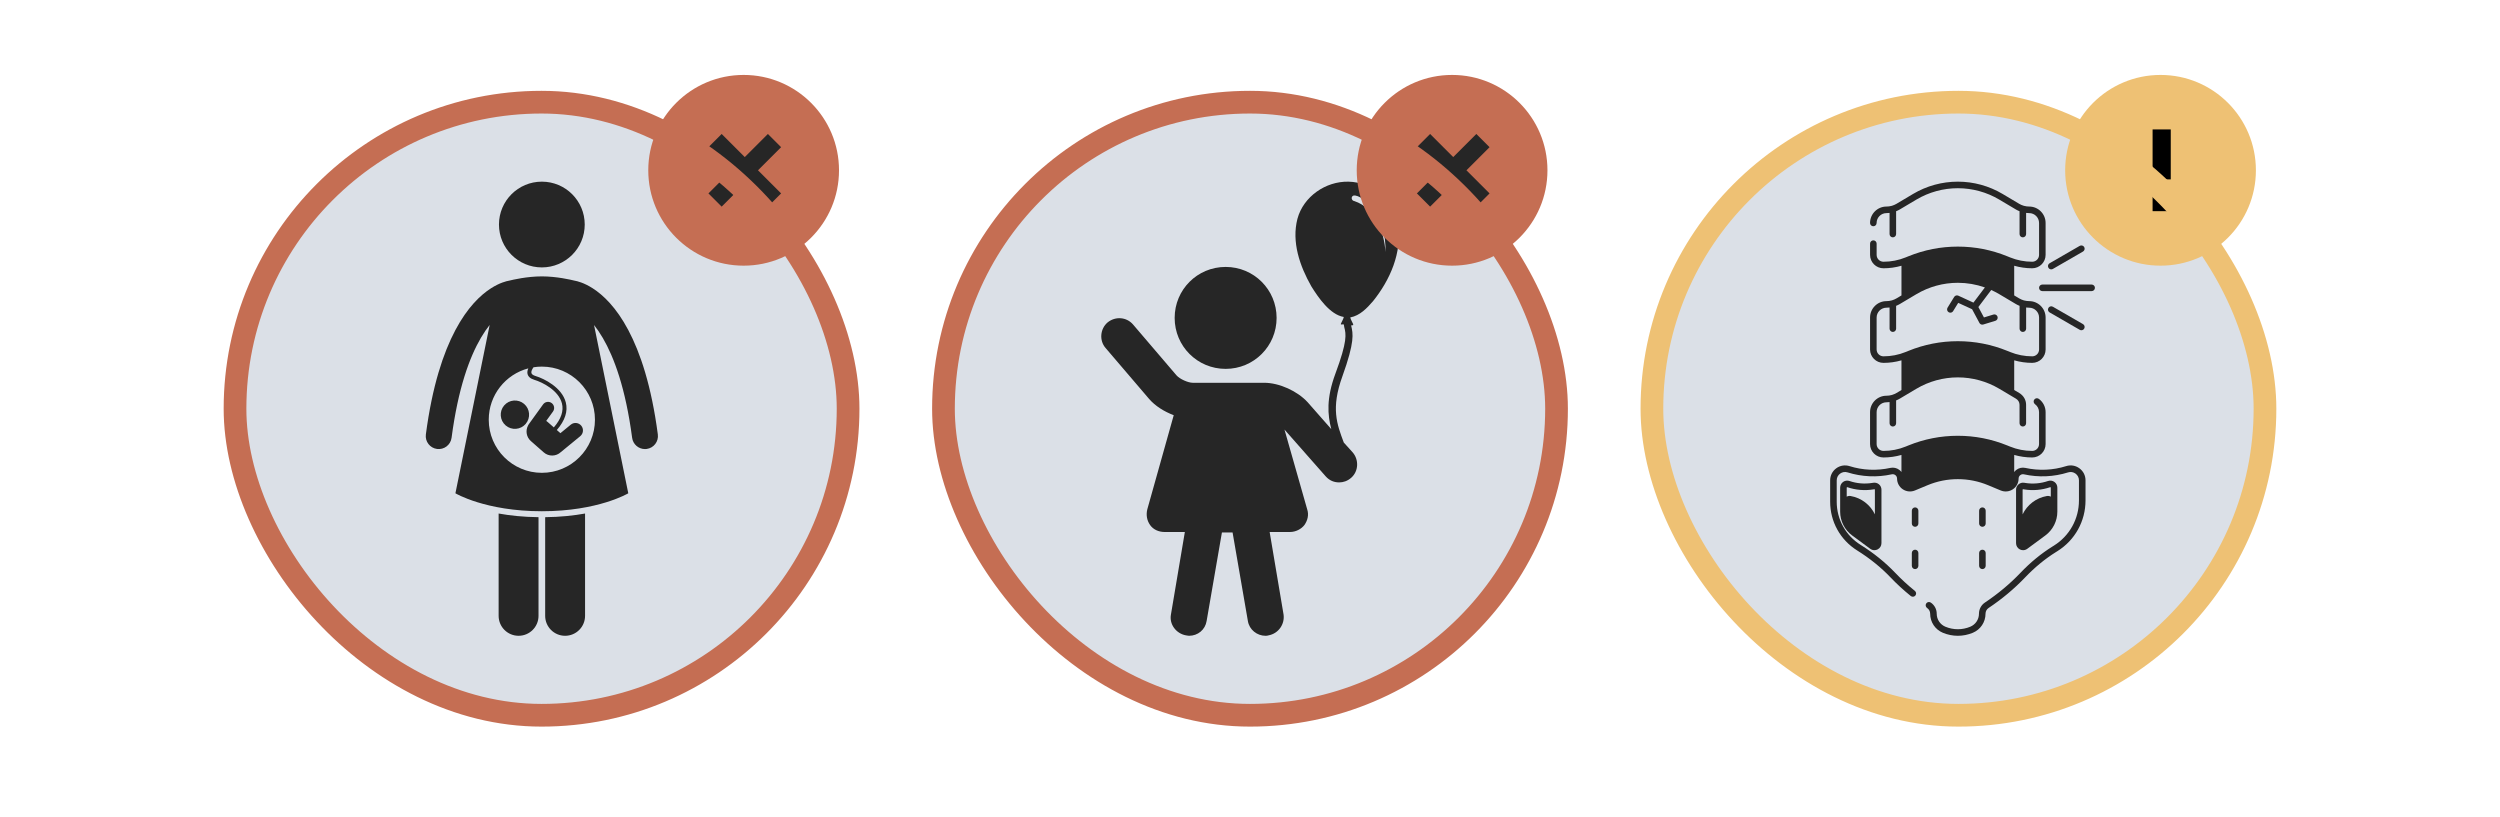 <svg width="1101" height="360" viewBox="0 0 1101 360" fill="none" xmlns="http://www.w3.org/2000/svg">
<rect x="103.5" y="45" width="270" height="270" rx="135" fill="#DBE0E7"/>
<path d="M219.597 271.216C219.597 276.067 223.529 280 228.381 280C233.23 280 237.164 276.067 237.164 271.216V227.771C230.436 227.689 224.572 227.049 219.597 226.156V271.216Z" fill="#262626"/>
<path d="M240.093 271.216C240.093 276.068 244.024 280 248.877 280C253.724 280 257.66 276.068 257.66 271.216V226.157C252.685 227.05 246.821 227.69 240.093 227.772V271.216Z" fill="#262626"/>
<path d="M289.71 191.315C284.089 148.689 270.21 132.84 261.011 126.955C257.252 124.551 254.273 123.806 252.959 123.583C251.453 123.206 245.091 121.717 238.63 121.717C232.17 121.717 225.807 123.206 224.3 123.583C222.986 123.806 220.007 124.551 216.248 126.956C207.048 132.842 193.17 148.69 187.55 191.315C187.138 194.441 189.338 197.309 192.464 197.722C195.586 198.133 198.458 195.933 198.871 192.807C201.755 170.939 206.817 157.272 211.814 148.749C213.111 146.537 214.404 144.672 215.653 143.1L200.566 217.246C200.566 217.246 213.754 225.151 238.629 225.151C263.505 225.151 276.693 217.246 276.693 217.246L261.613 143.131C262.863 144.711 264.158 146.59 265.459 148.813C270.449 157.348 275.514 171.006 278.389 192.806C278.769 195.68 281.221 197.77 284.043 197.77C284.291 197.77 284.543 197.753 284.796 197.72C287.922 197.309 290.122 194.44 289.71 191.315ZM238.629 208.23C225.713 208.23 215.242 197.76 215.242 184.843C215.242 173.986 222.642 164.859 232.672 162.225C232.33 163 232.157 163.788 232.296 164.536C232.535 165.822 233.553 166.743 235.321 167.274C238.877 168.34 245.992 171.882 247.473 177.653C248.323 180.967 247.12 184.518 243.908 188.226L241.178 185.828C240.981 185.655 240.773 185.504 240.56 185.364L243.535 181.242C244.404 180.038 244.132 178.359 242.929 177.49C241.727 176.622 240.046 176.893 239.178 178.096L232.792 186.945C232.658 187.13 232.561 187.329 232.48 187.533C231.369 189.752 231.836 192.524 233.789 194.239L239.47 199.229C241.649 201.145 244.901 201.06 246.977 199.119C246.986 199.111 246.999 199.106 247.008 199.097L255.537 192.099C256.939 190.949 257.144 188.88 255.993 187.477C254.843 186.074 252.774 185.871 251.371 187.021L246.804 190.769L245.227 189.383C248.845 185.21 250.177 181.123 249.175 177.215C247.499 170.683 239.711 166.754 235.826 165.589C234.74 165.263 234.134 164.8 234.024 164.213C233.898 163.539 234.309 162.651 234.959 161.744C236.155 161.555 237.381 161.455 238.63 161.455C251.547 161.455 262.017 171.925 262.017 184.842C262.017 197.759 251.545 208.23 238.629 208.23Z" fill="#262626"/>
<path d="M238.629 117.77C249.059 117.77 257.515 109.315 257.515 98.885C257.515 88.455 249.059 80 238.629 80C228.199 80 219.744 88.455 219.744 98.885C219.744 109.315 228.199 117.77 238.629 117.77Z" fill="#262626"/>
<path d="M231.52 186.677C233.757 184.052 233.442 180.111 230.818 177.875C228.193 175.639 224.253 175.954 222.016 178.579C219.78 181.204 220.094 185.144 222.719 187.38C225.343 189.617 229.284 189.302 231.52 186.677Z" fill="#262626"/>
<circle cx="327.5" cy="75" r="42" fill="#C56E53"/>
<path d="M344 64.82L338.18 59L328 69.18L317.82 59L312 64.82L322.18 75L312 85.18L317.82 91L328 80.82L338.18 91L344 85.18L333.82 75L344 64.82Z" fill="#262626"/>
<rect x="103.5" y="45" width="270" height="270" rx="135" stroke="#C56E53" stroke-width="10"/>
<rect x="415.5" y="45" width="270" height="270" rx="135" fill="#DBE0E7"/>
<path d="M562.215 140.003C562.215 127.554 552.215 117.555 539.767 117.555C527.318 117.555 517.318 127.554 517.318 140.003C517.318 152.452 527.318 162.452 539.767 162.452C552.215 162.452 562.215 152.452 562.215 140.003ZM610.173 111.024C609.561 102.045 605.683 91.637 596.5 88.576C595.071 88.372 594.867 86.535 596.092 86.127C598.337 85.719 602.214 88.984 603.439 90.617C608.541 96.127 610.377 103.677 610.173 111.024ZM615.683 98.984C614.255 88.372 604.459 80.209 593.847 80.004C583.847 79.8 574.052 86.535 571.399 96.331C568.746 106.535 572.419 117.147 577.521 126.126C580.582 131.024 585.684 138.575 591.806 139.595C591.602 140.615 590.99 141.432 590.582 142.452C590.378 142.86 590.582 143.064 590.99 142.86C591.194 142.86 591.602 142.86 591.806 142.86C591.806 143.268 592.01 143.677 592.01 144.085C592.827 147.146 593.439 150.207 588.133 164.492C584.051 175.513 584.664 182.655 586.296 188.982L575.888 177.145C571.399 172.247 563.44 168.574 556.705 168.574H525.277C523.236 168.574 519.563 166.941 518.134 165.309L498.951 142.86C496.094 139.595 491.196 139.187 487.727 142.044C484.462 144.901 484.054 150.003 486.911 153.268L506.094 175.717C508.747 178.778 512.624 181.227 516.91 182.859L505.278 224.287C504.665 226.736 505.073 229.185 506.502 231.226C507.931 233.266 510.379 234.287 512.828 234.287H521.808L515.685 270.612C514.869 274.898 517.93 278.98 522.216 279.796C522.624 279.796 523.032 280 523.644 280C527.522 280 530.787 277.347 531.399 273.47L538.134 234.491H542.828L549.562 273.47C550.174 277.347 553.644 280 557.317 280C557.725 280 558.134 280 558.746 279.796C563.031 278.98 565.888 274.898 565.276 270.612L559.154 234.287H568.133C570.582 234.287 573.031 233.062 574.46 231.226C575.888 229.185 576.5 226.736 575.684 224.287L565.684 189.186L583.847 209.798C585.48 211.634 587.521 212.451 589.765 212.451C591.602 212.451 593.439 211.838 595.071 210.41C598.337 207.553 598.541 202.451 595.684 199.186L591.806 194.9C588.745 186.737 586.092 179.798 591.194 165.717C596.704 150.411 595.888 146.942 595.071 143.472C595.071 143.472 595.071 143.472 595.071 143.268H595.276C595.888 143.268 596.092 143.268 595.888 142.656C595.48 141.636 594.867 140.819 594.663 139.799C598.949 138.983 602.01 135.718 604.663 132.656C612.214 123.269 617.52 111.228 615.683 98.984Z" fill="#262626"/>
<circle cx="639.5" cy="75" r="42" fill="#C56E53"/>
<path d="M656 64.82L650.18 59L640 69.18L629.82 59L624 64.82L634.18 75L624 85.18L629.82 91L640 80.82L650.18 91L656 85.18L645.82 75L656 64.82Z" fill="#262626"/>
<rect x="415.5" y="45" width="270" height="270" rx="135" stroke="#C56E53" stroke-width="10"/>
<rect x="727.5" y="45" width="270" height="270" rx="135" fill="#DBE0E7"/>
<path d="M915.778 206.245C914.073 204.994 911.943 204.643 909.928 205.279C904.115 207.112 897.898 207.38 891.95 206.064C890.517 205.746 889.043 206.092 887.9 207.009C887.578 207.269 887.297 207.566 887.058 207.888V200.354C889.63 201.089 892.284 201.469 894.988 201.469C898.241 201.469 900.887 198.823 900.887 195.57V181.513C900.887 179.209 899.773 177.021 897.907 175.659C897.263 175.189 896.359 175.333 895.888 175.977C895.417 176.621 895.562 177.525 896.206 177.996C897.329 178.813 897.997 180.126 897.997 181.513V195.57C897.997 197.229 896.648 198.579 894.988 198.579C891.615 198.579 888.325 197.935 885.2 196.664L883.99 196.172C877.047 193.349 869.727 191.916 862.231 191.916C854.734 191.916 847.414 193.349 840.471 196.172L839.261 196.664C836.136 197.935 832.846 198.579 829.473 198.579C827.814 198.579 826.464 197.229 826.464 195.57V181.513C826.464 179.114 828.412 177.166 830.811 177.166C831.265 177.166 831.719 177.133 832.165 177.079V186.397C832.165 187.193 832.813 187.842 833.61 187.842C834.406 187.842 835.054 187.193 835.054 186.397V176.344C835.616 176.122 836.165 175.857 836.689 175.548L843.98 171.213C849.499 167.935 855.811 166.201 862.231 166.201C868.65 166.201 874.962 167.935 880.481 171.213L887.759 175.535C887.768 175.539 887.792 175.556 887.801 175.56C888.804 176.155 889.402 177.162 889.402 178.26L889.407 186.393C889.407 187.189 890.055 187.837 890.851 187.837C891.648 187.837 892.296 187.189 892.296 186.393L892.292 178.26C892.292 176.13 891.161 174.19 889.25 173.063L887.058 171.758V158.692C889.63 159.427 892.284 159.807 894.988 159.807C898.241 159.807 900.887 157.161 900.887 153.908V139.851C900.887 135.859 897.642 132.614 893.65 132.614C892.899 132.614 892.156 132.515 891.434 132.321C891.326 132.276 891.215 132.243 891.095 132.222C890.451 132.024 889.832 131.751 889.246 131.405L887.054 130.1V117.034C889.625 117.769 892.28 118.149 894.984 118.149C898.237 118.149 900.883 115.503 900.883 112.25V98.197C900.883 94.205 897.638 90.96 893.646 90.96C892.895 90.96 892.152 90.861 891.429 90.667C891.322 90.622 891.211 90.589 891.091 90.568C890.447 90.37 889.828 90.098 889.241 89.751L881.947 85.416C875.99 81.874 869.17 80 862.231 80C855.291 80 848.471 81.874 842.502 85.42L835.211 89.755C834.629 90.102 834.006 90.37 833.362 90.572C833.242 90.593 833.131 90.626 833.023 90.671C832.305 90.861 831.558 90.965 830.806 90.965C826.815 90.965 823.57 94.209 823.57 98.201C823.57 98.998 824.218 99.646 825.015 99.646C825.811 99.646 826.459 98.998 826.459 98.201C826.459 95.803 828.408 93.854 830.806 93.854C831.261 93.854 831.715 93.821 832.161 93.768V103.085C832.161 103.882 832.809 104.53 833.605 104.53C834.402 104.53 835.05 103.882 835.05 103.085V93.033C835.612 92.81 836.161 92.546 836.685 92.236L843.976 87.901C849.499 84.624 855.811 82.89 862.231 82.89C868.65 82.89 874.962 84.624 880.481 87.901L887.776 92.236C888.3 92.546 888.845 92.81 889.411 93.033V103.085C889.411 103.882 890.059 104.53 890.856 104.53C891.652 104.53 892.3 103.882 892.3 103.085V93.768C892.75 93.821 893.2 93.854 893.655 93.854C896.053 93.854 898.002 95.803 898.002 98.201V112.258C898.002 113.917 896.652 115.267 894.992 115.267C891.619 115.267 888.329 114.623 885.204 113.352L883.995 112.861C877.051 110.037 869.732 108.604 862.235 108.604C854.738 108.604 847.418 110.037 840.475 112.861L839.265 113.352C836.144 114.623 832.85 115.267 829.477 115.267C827.818 115.267 826.468 113.917 826.468 112.258V107.292C826.468 106.495 825.82 105.847 825.023 105.847C824.226 105.847 823.578 106.495 823.578 107.292V112.254C823.578 115.507 826.224 118.153 829.477 118.153C832.177 118.153 834.836 117.773 837.408 117.038V130.104L835.215 131.409C834.633 131.756 834.01 132.024 833.366 132.226C833.246 132.247 833.135 132.28 833.027 132.325C832.309 132.515 831.562 132.618 830.811 132.618C826.819 132.618 823.574 135.863 823.574 139.855V153.912C823.574 157.165 826.22 159.811 829.473 159.811C832.173 159.811 834.832 159.431 837.403 158.696V171.762L835.211 173.067C834.629 173.413 834.006 173.686 833.362 173.884C833.246 173.905 833.131 173.938 833.023 173.983C832.305 174.173 831.558 174.276 830.806 174.276C826.815 174.276 823.57 177.521 823.57 181.513V195.57C823.57 198.823 826.216 201.469 829.469 201.469C832.169 201.469 834.827 201.089 837.399 200.354V207.888C837.16 207.566 836.879 207.269 836.557 207.009C835.414 206.092 833.94 205.75 832.507 206.064C826.559 207.38 820.341 207.108 814.529 205.279C812.514 204.643 810.38 204.998 808.679 206.245C806.974 207.496 806 209.424 806 211.538V220.95C806 229.747 810.454 237.781 817.918 242.437C823.446 245.888 828.371 249.864 832.561 254.261C835.323 257.159 838.332 259.924 841.507 262.484C842.126 262.983 843.038 262.889 843.538 262.265C844.037 261.646 843.942 260.734 843.319 260.234C840.244 257.753 837.329 255.074 834.654 252.267C830.299 247.697 825.184 243.564 819.45 239.989C812.836 235.861 808.89 228.744 808.89 220.95V211.538C808.89 210.357 809.435 209.275 810.388 208.578C811.342 207.88 812.535 207.682 813.662 208.037C819.958 210.018 826.691 210.316 833.135 208.887C833.705 208.763 834.295 208.9 834.749 209.263C835.203 209.63 835.467 210.175 835.467 210.761C835.467 212.665 836.413 214.436 837.998 215.488C839.583 216.541 841.577 216.735 843.336 216.004L848.88 213.692C853.132 211.917 857.623 211.017 862.231 211.017C866.838 211.017 871.329 211.917 875.581 213.692L881.121 216.004C882.88 216.739 884.874 216.545 886.459 215.488C888.044 214.431 888.99 212.665 888.99 210.761C888.99 210.175 889.25 209.63 889.708 209.267C890.166 208.904 890.752 208.763 891.326 208.891C897.77 210.32 904.504 210.022 910.799 208.041C911.926 207.686 913.119 207.884 914.073 208.582C915.026 209.279 915.571 210.361 915.571 211.542V220.38C915.571 228.533 911.443 235.981 904.524 240.299L903.913 240.679C898.91 243.8 894.162 247.701 889.807 252.271C885.216 257.088 879.949 261.493 874.157 265.365C872.514 266.464 871.536 268.301 871.536 270.278C871.536 272.8 870.029 275.054 867.7 276.016C864.175 277.478 860.29 277.478 856.765 276.016C854.436 275.05 852.93 272.8 852.93 270.278C852.93 268.301 851.947 266.464 850.308 265.365C849.644 264.924 848.748 265.101 848.306 265.762C847.864 266.422 848.042 267.322 848.702 267.764C849.54 268.325 850.044 269.262 850.044 270.274C850.044 273.969 852.248 277.271 855.663 278.683C857.78 279.562 860.01 280 862.235 280C864.46 280 866.689 279.562 868.807 278.683C872.221 277.271 874.425 273.969 874.425 270.274C874.425 269.262 874.925 268.325 875.767 267.764C881.736 263.772 887.165 259.231 891.9 254.261C896.09 249.864 900.648 246.12 905.445 243.123L906.056 242.743C913.825 237.892 918.465 229.532 918.465 220.372V211.533C918.461 209.424 917.483 207.492 915.778 206.245ZM826.464 153.912V139.855C826.464 137.457 828.412 135.508 830.811 135.508C831.265 135.508 831.719 135.475 832.165 135.421V144.739C832.165 145.536 832.813 146.184 833.61 146.184C834.406 146.184 835.054 145.536 835.054 144.739V134.687C835.616 134.464 836.165 134.199 836.689 133.89L843.98 129.555C849.499 126.277 855.811 124.544 862.231 124.544C866.305 124.544 870.334 125.245 874.149 126.591L869.1 133.275L862.445 130.216C861.781 129.91 860.996 130.15 860.612 130.773L857.702 135.5C857.285 136.181 857.495 137.069 858.177 137.49C858.412 137.634 858.676 137.704 858.932 137.704C859.419 137.704 859.89 137.461 860.162 137.015L862.4 133.378L868.51 136.185L871.734 142.212C871.99 142.691 872.485 142.976 873.009 142.976C873.15 142.976 873.294 142.955 873.435 142.914L878.76 141.283C879.524 141.048 879.953 140.243 879.718 139.479C879.482 138.716 878.677 138.286 877.914 138.522L873.728 139.806L871.271 135.215L876.935 127.714C878.149 128.263 879.338 128.874 880.49 129.559L887.784 133.894C888.309 134.204 888.853 134.468 889.419 134.691V144.743C889.419 145.54 890.067 146.188 890.864 146.188C891.661 146.188 892.309 145.54 892.309 144.743V135.426C892.759 135.479 893.209 135.512 893.663 135.512C896.061 135.512 898.01 137.461 898.01 139.859V153.916C898.01 155.575 896.66 156.925 895 156.925C891.628 156.925 888.337 156.281 885.212 155.01L884.003 154.519C877.059 151.695 869.74 150.262 862.243 150.262C854.746 150.262 847.427 151.695 840.483 154.519L839.273 155.01C836.148 156.281 832.858 156.925 829.485 156.925C827.814 156.921 826.464 155.571 826.464 153.912Z" fill="#262626"/>
<path d="M921.162 125.315H899.443C898.646 125.315 897.998 125.964 897.998 126.76C897.998 127.557 898.646 128.205 899.443 128.205H921.162C921.958 128.205 922.606 127.557 922.606 126.76C922.606 125.964 921.958 125.315 921.162 125.315Z" fill="#262626"/>
<path d="M903.369 118.632C903.612 118.632 903.864 118.57 904.091 118.438L917.355 110.78C918.045 110.38 918.284 109.496 917.884 108.807C917.483 108.117 916.6 107.878 915.91 108.278L902.646 115.936C901.957 116.337 901.718 117.22 902.118 117.909C902.382 118.372 902.869 118.632 903.369 118.632Z" fill="#262626"/>
<path d="M917.355 142.745L904.091 135.087C903.402 134.691 902.518 134.926 902.118 135.615C901.718 136.305 901.957 137.188 902.646 137.589L915.91 145.247C916.137 145.379 916.385 145.441 916.633 145.441C917.132 145.441 917.62 145.181 917.884 144.718C918.28 144.029 918.045 143.145 917.355 142.745Z" fill="#262626"/>
<path d="M824.999 212.607L824.544 212.681C821.192 213.226 817.72 212.933 814.505 211.827C813.559 211.5 812.511 211.653 811.702 212.235C810.888 212.813 810.405 213.759 810.405 214.753V225.351C810.405 229.462 812.379 233.372 815.685 235.812L823.657 241.694C824.202 242.099 824.846 242.301 825.494 242.301C825.969 242.301 826.448 242.19 826.893 241.967C827.942 241.438 828.594 240.377 828.594 239.201V215.653C828.594 214.745 828.198 213.882 827.504 213.296C826.811 212.71 825.898 212.462 824.999 212.607ZM825.704 226.523C823.711 222.382 819.818 219.282 815.037 218.448C814.41 218.337 813.807 218.452 813.291 218.725V214.758C813.291 214.687 813.32 214.63 813.378 214.588C813.415 214.564 813.452 214.547 813.493 214.547C813.518 214.547 813.539 214.551 813.563 214.559C817.225 215.819 821.184 216.153 825.007 215.534L825.461 215.459C825.523 215.447 825.581 215.463 825.626 215.505C825.676 215.546 825.7 215.6 825.7 215.662V226.523H825.704Z" fill="#262626"/>
<path d="M890.967 242.305C891.615 242.305 892.259 242.099 892.804 241.698L900.776 235.816C904.083 233.376 906.056 229.462 906.056 225.355V214.758C906.056 213.759 905.573 212.817 904.76 212.239C903.946 211.657 902.898 211.509 901.957 211.831C898.745 212.937 895.273 213.23 891.917 212.685L891.463 212.611C890.563 212.466 889.654 212.718 888.961 213.309C888.267 213.899 887.871 214.758 887.871 215.666V239.213C887.871 240.39 888.523 241.447 889.572 241.979C890.014 242.198 890.493 242.305 890.967 242.305ZM890.757 215.662C890.757 215.6 890.781 215.546 890.831 215.505C890.868 215.472 890.914 215.455 890.963 215.455C890.976 215.455 890.988 215.455 891 215.459L891.454 215.534C895.277 216.157 899.232 215.819 902.898 214.559C902.964 214.539 903.026 214.547 903.084 214.588C903.141 214.63 903.17 214.687 903.17 214.758V218.725C902.658 218.452 902.052 218.341 901.424 218.448C896.648 219.286 892.751 222.382 890.757 226.523V215.662Z" fill="#262626"/>
<path d="M873.05 232.001C873.847 232.001 874.495 231.353 874.495 230.556V224.901C874.495 224.104 873.847 223.456 873.05 223.456C872.254 223.456 871.605 224.104 871.605 224.901V230.556C871.605 231.353 872.254 232.001 873.05 232.001Z" fill="#262626"/>
<path d="M871.605 249.187C871.605 249.984 872.254 250.632 873.05 250.632C873.847 250.632 874.495 249.984 874.495 249.187V243.531C874.495 242.735 873.847 242.086 873.05 242.086C872.254 242.086 871.605 242.735 871.605 243.531V249.187Z" fill="#262626"/>
<path d="M843.411 232.001C844.207 232.001 844.856 231.353 844.856 230.556V224.901C844.856 224.104 844.207 223.456 843.411 223.456C842.614 223.456 841.966 224.104 841.966 224.901V230.556C841.966 231.353 842.614 232.001 843.411 232.001Z" fill="#262626"/>
<path d="M844.856 249.187V243.531C844.856 242.735 844.207 242.086 843.411 242.086C842.614 242.086 841.966 242.735 841.966 243.531V249.187C841.966 249.984 842.614 250.632 843.411 250.632C844.207 250.632 844.856 249.988 844.856 249.187Z" fill="#262626"/>
<circle cx="951.5" cy="75" r="42" fill="#EEC174"/>
<path d="M948 57H956V79H948V57ZM948 93V85H956V93H948Z" fill="black"/>
<rect x="727.5" y="45" width="270" height="270" rx="135" stroke="#EEC174" stroke-width="10"/>
</svg>
